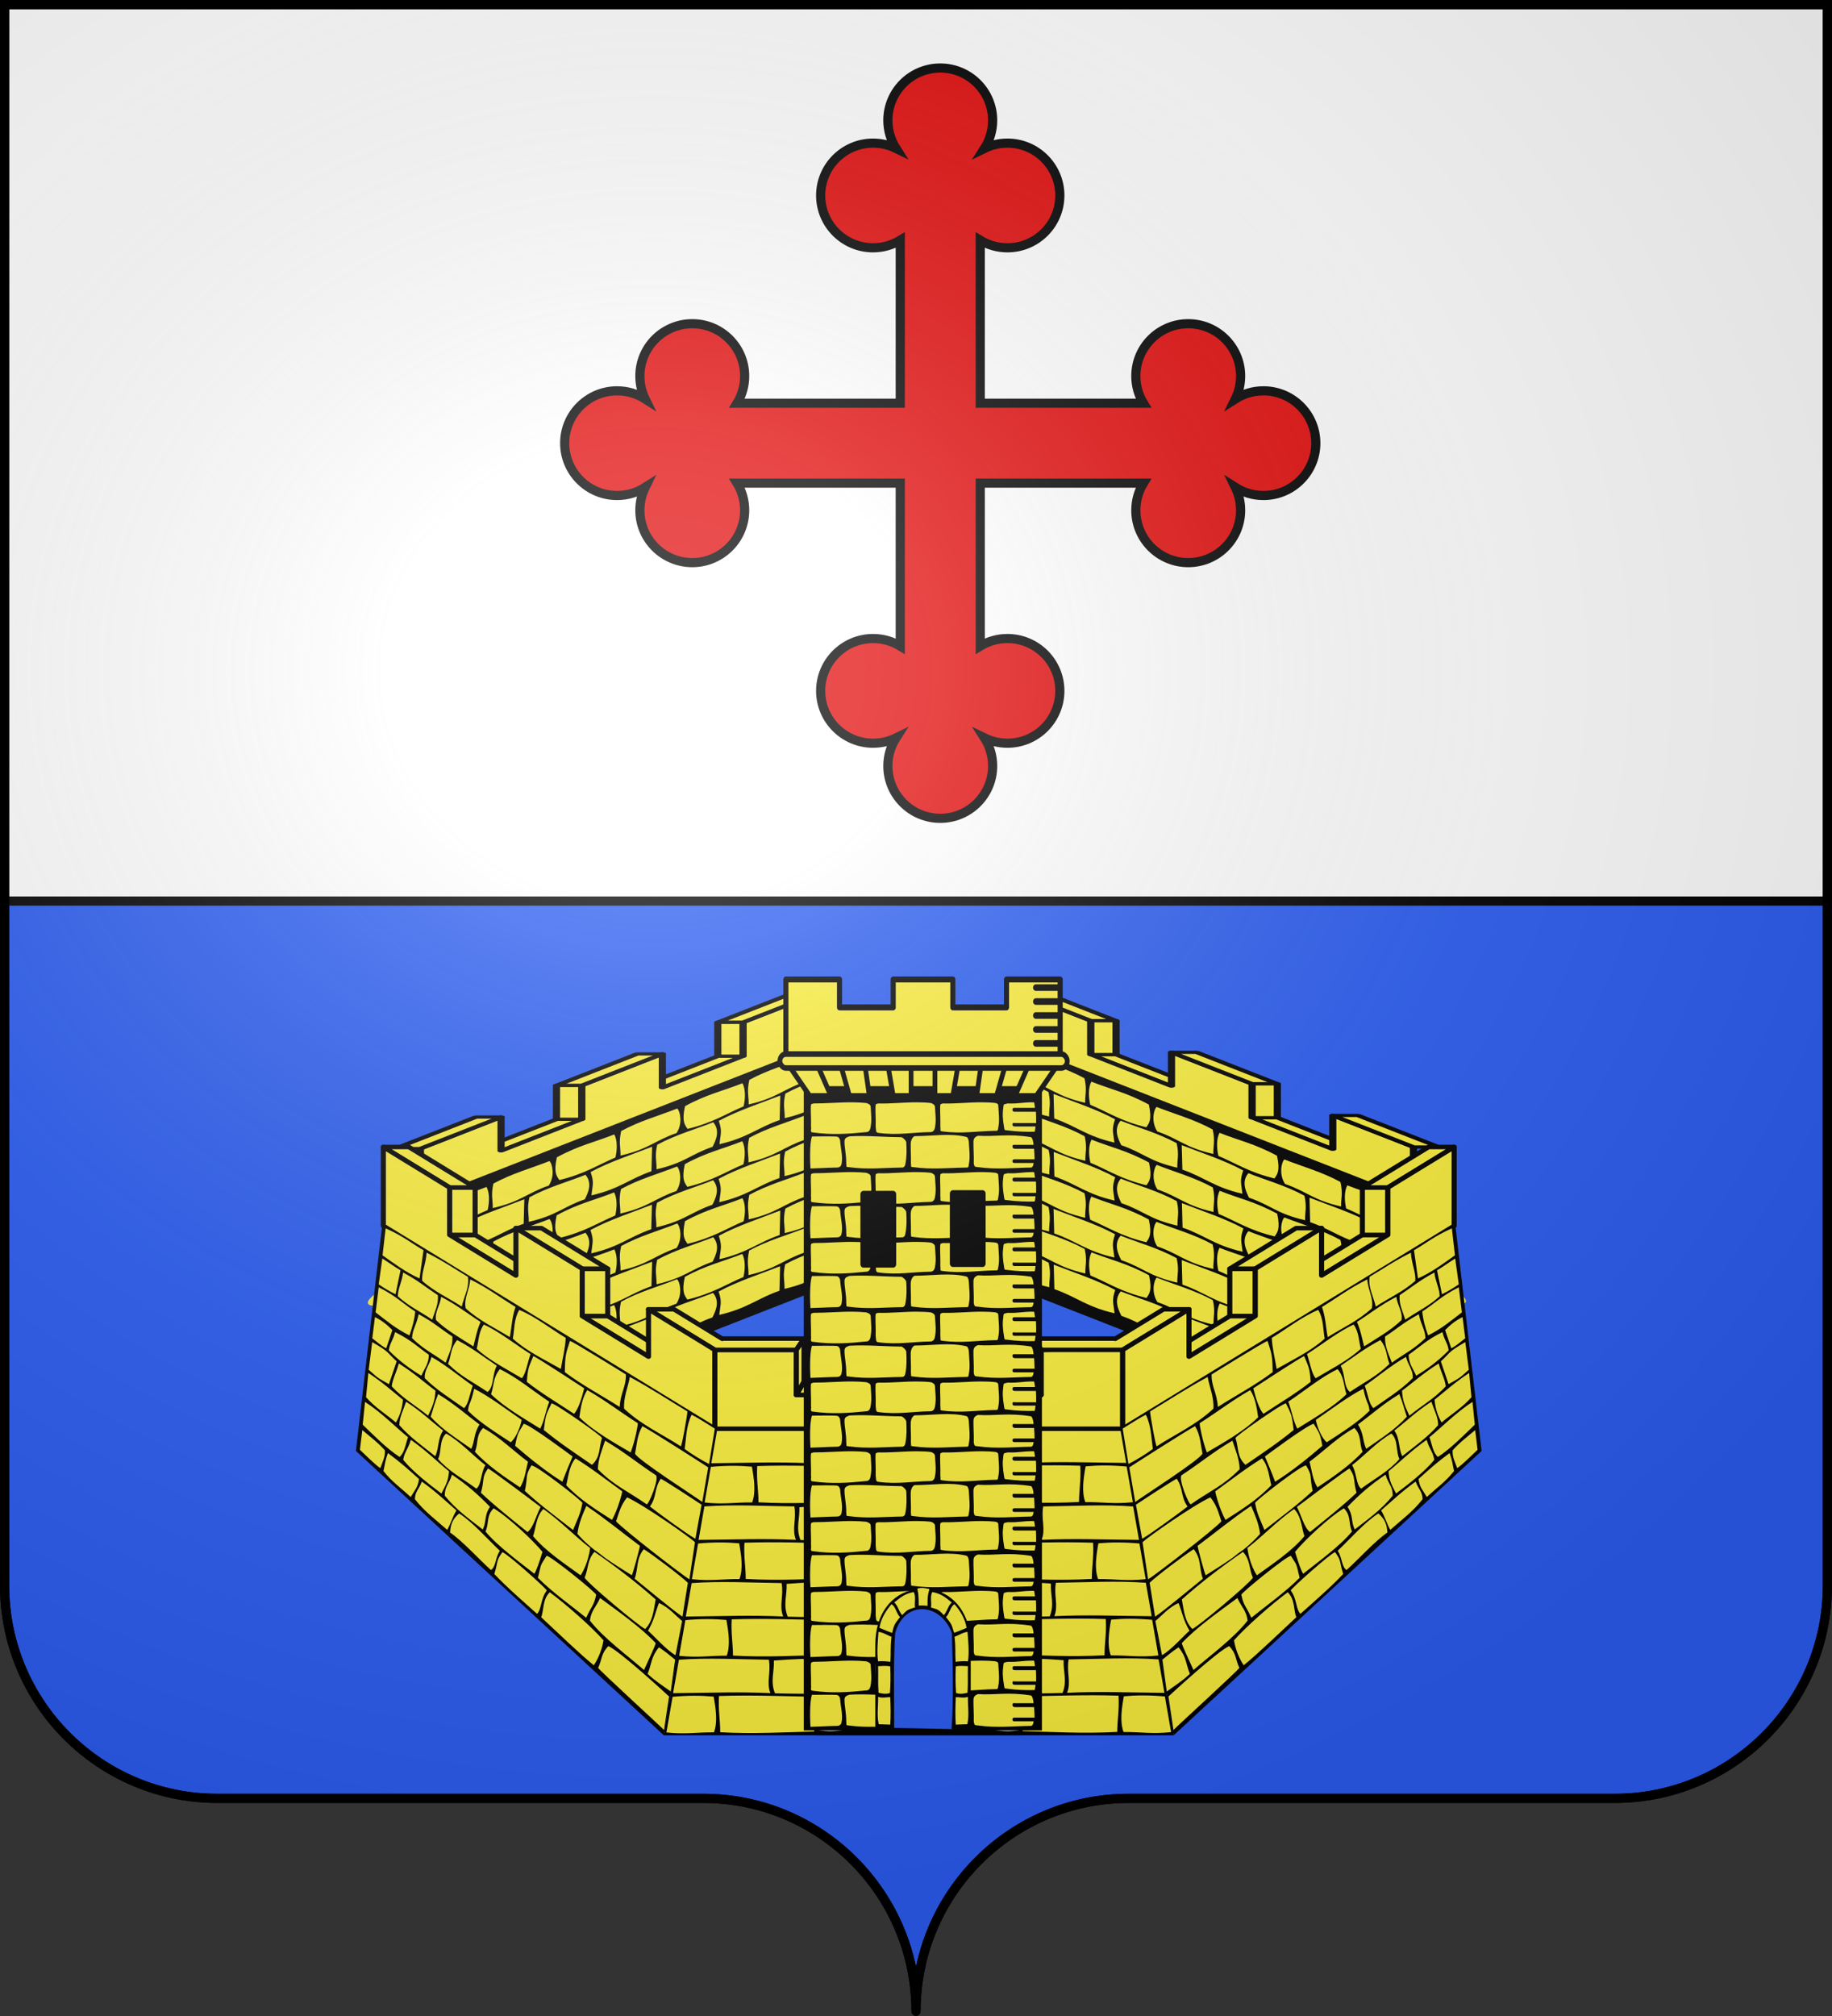 <?xml version="1.0" encoding="UTF-8" standalone="no"?>
<svg
   xmlns:dc="http://purl.org/dc/elements/1.1/"
   xmlns:cc="http://creativecommons.org/ns#"
   xmlns:rdf="http://www.w3.org/1999/02/22-rdf-syntax-ns#"
   xmlns:svg="http://www.w3.org/2000/svg"
   xmlns="http://www.w3.org/2000/svg"
   xmlns:xlink="http://www.w3.org/1999/xlink"
   xmlns:sodipodi="http://sodipodi.sourceforge.net/DTD/sodipodi-0.dtd"
   xmlns:inkscape="http://www.inkscape.org/namespaces/inkscape"
   height="660"
   width="600"
   version="1.0"
   id="svg2"
   sodipodi:version="0.32"
   inkscape:version="0.48.1 r9760"
   sodipodi:docname="blason vide ecartele moderne.svg"
   inkscape:output_extension="org.inkscape.output.svg.inkscape">
  <rect width="100%" height="100%" fill="#333333" stroke="none"/>
  <sodipodi:namedview
     inkscape:window-height="667"
     inkscape:window-width="1024"
     inkscape:pageshadow="2"
     inkscape:pageopacity="0.0"
     guidetolerance="10.0"
     gridtolerance="10.0"
     objecttolerance="10.0"
     borderopacity="1.0"
     bordercolor="#666666"
     pagecolor="#ffffff"
     id="base"
     showgrid="false"
     height="660px"
     inkscape:zoom="0.68030303"
     inkscape:cx="248.55225"
     inkscape:cy="330"
     inkscape:window-x="40"
     inkscape:window-y="38"
     inkscape:current-layer="layer1"
     showguides="true"
     inkscape:guide-bbox="true"
     inkscape:window-maximized="0">
    <sodipodi:guide
       orientation="1,0"
       position="450,305.714"
       id="guide3095" />
  </sodipodi:namedview>
  <desc
     id="desc4">Flag of Canton of Valais (Wallis)</desc>
  <defs
     id="defs6">
    <linearGradient
       id="linearGradient2893">
      <stop
         style="stop-color:white;stop-opacity:0.314;"
         offset="0"
         id="stop2895" />
      <stop
         id="stop2897"
         offset="0.19"
         style="stop-color:white;stop-opacity:0.251;" />
      <stop
         style="stop-color:#6b6b6b;stop-opacity:0.125;"
         offset="0.6"
         id="stop2901" />
      <stop
         style="stop-color:black;stop-opacity:0.125;"
         offset="1"
         id="stop2899" />
    </linearGradient>
    <radialGradient
       inkscape:collect="always"
       xlink:href="#linearGradient2893"
       id="radialGradient11919"
       gradientUnits="userSpaceOnUse"
       gradientTransform="matrix(1.551,0,0,1.35,-227.894,-51.264)"
       cx="285.186"
       cy="200.448"
       fx="285.186"
       fy="200.448"
       r="300" />
    <radialGradient
       r="300"
       fy="226.331"
       fx="221.445"
       cy="226.331"
       cx="221.445"
       gradientTransform="matrix(1.353,0,0,1.349,-77.629,-85.747)"
       gradientUnits="userSpaceOnUse"
       id="radialGradient3163"
       xlink:href="#linearGradient2893-4"
       inkscape:collect="always" />
    <radialGradient
       r="300"
       fy="218.901"
       fx="225.524"
       cy="218.901"
       cx="225.524"
       gradientTransform="matrix(0,1.386,-1.323,-5.741131e-8,-158.082,-109.541)"
       gradientUnits="userSpaceOnUse"
       id="radialGradient2871"
       xlink:href="#linearGradient2955"
       inkscape:collect="always" />
    <radialGradient
       r="300"
       fy="218.901"
       fx="225.524"
       cy="218.901"
       cx="225.524"
       gradientTransform="matrix(0,1.749,-1.593,-1.049767e-7,551.788,-191.29)"
       gradientUnits="userSpaceOnUse"
       id="radialGradient2865"
       xlink:href="#linearGradient2955"
       inkscape:collect="always" />
    <radialGradient
       r="300"
       fy="218.901"
       fx="225.524"
       cy="218.901"
       cx="225.524"
       gradientTransform="matrix(-4.167939e-4,2.183,-1.884,-3.599562e-4,615.597,-289.121)"
       gradientUnits="userSpaceOnUse"
       id="radialGradient1911"
       xlink:href="#linearGradient2955"
       inkscape:collect="always" />
    <clipPath
       id="clip">
      <path
         id="path10"
         d="M 0,-200 L 0,600 L 300,600 L 300,-200 L 0,-200 z " />
    </clipPath>
    <polygon
       points="0,-1 0.588,0.809 -0.951,-0.309 0.951,-0.309 -0.588,0.809 0,-1 "
       transform="scale(53,53)"
       id="star" />
    <radialGradient
       gradientUnits="userSpaceOnUse"
       gradientTransform="matrix(-4.167939e-4,2.183,-1.884,-3.599562e-4,615.597,-289.121)"
       r="300"
       fy="218.901"
       fx="225.524"
       cy="218.901"
       cx="225.524"
       id="radialGradient2961"
       xlink:href="#linearGradient2955"
       inkscape:collect="always" />
    <linearGradient
       id="linearGradient2955">
      <stop
         style="stop-color:#fd0000;stop-opacity:1;"
         offset="0"
         id="stop2867" />
      <stop
         id="stop2873"
         offset="0.5"
         style="stop-color:#e77275;stop-opacity:0.659;" />
      <stop
         id="stop2959"
         offset="1"
         style="stop-color:black;stop-opacity:0.323;" />
    </linearGradient>
    <linearGradient
       id="linearGradient2885">
      <stop
         style="stop-color:white;stop-opacity:1;"
         offset="0"
         id="stop2887" />
      <stop
         id="stop2891"
         offset="0.229"
         style="stop-color:white;stop-opacity:1;" />
      <stop
         style="stop-color:black;stop-opacity:1;"
         offset="1"
         id="stop2889" />
    </linearGradient>
    <linearGradient
       id="linearGradient2893-4">
      <stop
         id="stop2895-9"
         offset="0"
         style="stop-color:white;stop-opacity:0.314;" />
      <stop
         style="stop-color:white;stop-opacity:0.251;"
         offset="0.19"
         id="stop2897-2" />
      <stop
         id="stop2901-9"
         offset="0.6"
         style="stop-color:#6b6b6b;stop-opacity:0.125;" />
      <stop
         id="stop2899-1"
         offset="1"
         style="stop-color:black;stop-opacity:0.125;" />
    </linearGradient>
    <inkscape:perspective
       id="perspective41"
       inkscape:persp3d-origin="300 : 220 : 1"
       inkscape:vp_z="600 : 330 : 1"
       inkscape:vp_y="0 : 1000 : 0"
       inkscape:vp_x="0 : 330 : 1"
       sodipodi:type="inkscape:persp3d" />
    <linearGradient
       id="linearGradient2893-3">
      <stop
         style="stop-color:#ffffff;stop-opacity:0.314"
         offset="0"
         id="stop2895-40" />
      <stop
         style="stop-color:#ffffff;stop-opacity:0.251"
         offset="0.19"
         id="stop2897-6" />
      <stop
         style="stop-color:#6b6b6b;stop-opacity:0.125"
         offset="0.6"
         id="stop2901-0" />
      <stop
         style="stop-color:#000000;stop-opacity:0.125"
         offset="1"
         id="stop2899-4" />
    </linearGradient>
    <radialGradient
       cx="221.445"
       cy="226.331"
       r="300"
       fx="221.445"
       fy="226.331"
       id="radialGradient3163-05"
       xlink:href="#linearGradient2893-3"
       gradientUnits="userSpaceOnUse"
       gradientTransform="matrix(1.353,0,0,1.349,-77.629,-85.747)" />
    <inkscape:perspective
       sodipodi:type="inkscape:persp3d"
       inkscape:vp_x="0 : 330 : 1"
       inkscape:vp_y="0 : 1000 : 0"
       inkscape:vp_z="600 : 330 : 1"
       inkscape:persp3d-origin="300 : 220 : 1"
       id="perspective135" />
    <linearGradient
       id="linearGradient2893-2">
      <stop
         style="stop-color:white;stop-opacity:0.314;"
         offset="0"
         id="stop2895-4" />
      <stop
         id="stop2897-8"
         offset="0.19"
         style="stop-color:white;stop-opacity:0.251;" />
      <stop
         style="stop-color:#6b6b6b;stop-opacity:0.125;"
         offset="0.6"
         id="stop2901-3" />
      <stop
         style="stop-color:black;stop-opacity:0.125;"
         offset="1"
         id="stop2899-9" />
    </linearGradient>
    <linearGradient
       id="linearGradient2885-4">
      <stop
         id="stop2887-3"
         offset="0"
         style="stop-color:white;stop-opacity:1;" />
      <stop
         style="stop-color:white;stop-opacity:1;"
         offset="0.229"
         id="stop2891-7" />
      <stop
         id="stop2889-7"
         offset="1"
         style="stop-color:black;stop-opacity:1;" />
    </linearGradient>
    <linearGradient
       id="linearGradient2955-7">
      <stop
         id="stop2867-0"
         offset="0"
         style="stop-color:#fd0000;stop-opacity:1;" />
      <stop
         style="stop-color:#e77275;stop-opacity:0.659;"
         offset="0.5"
         id="stop2873-1" />
      <stop
         style="stop-color:black;stop-opacity:0.323;"
         offset="1"
         id="stop2959-3" />
    </linearGradient>
    <radialGradient
       inkscape:collect="always"
       xlink:href="#linearGradient2955-7"
       id="radialGradient2961-3"
       cx="225.524"
       cy="218.901"
       fx="225.524"
       fy="218.901"
       r="300"
       gradientTransform="matrix(-4.167939e-4,2.183,-1.884,-3.599562e-4,615.597,-289.121)"
       gradientUnits="userSpaceOnUse" />
    <polygon
       id="star-8"
       transform="scale(53,53)"
       points="0,-1 0.588,0.809 -0.951,-0.309 0.951,-0.309 -0.588,0.809 0,-1 " />
    <clipPath
       id="clip-0">
      <path
         d="M 0,-200 L 0,600 L 300,600 L 300,-200 L 0,-200 z "
         id="path10-0" />
    </clipPath>
    <radialGradient
       inkscape:collect="always"
       xlink:href="#linearGradient2955-7"
       id="radialGradient1911-5"
       gradientUnits="userSpaceOnUse"
       gradientTransform="matrix(-4.167939e-4,2.183,-1.884,-3.599562e-4,615.597,-289.121)"
       cx="225.524"
       cy="218.901"
       fx="225.524"
       fy="218.901"
       r="300" />
    <radialGradient
       inkscape:collect="always"
       xlink:href="#linearGradient2955-7"
       id="radialGradient2865-1"
       gradientUnits="userSpaceOnUse"
       gradientTransform="matrix(0,1.749,-1.593,-1.049767e-7,551.788,-191.29)"
       cx="225.524"
       cy="218.901"
       fx="225.524"
       fy="218.901"
       r="300" />
    <radialGradient
       inkscape:collect="always"
       xlink:href="#linearGradient2955-7"
       id="radialGradient2871-1"
       gradientUnits="userSpaceOnUse"
       gradientTransform="matrix(0,1.386,-1.323,-5.741131e-8,-158.082,-109.541)"
       cx="225.524"
       cy="218.901"
       fx="225.524"
       fy="218.901"
       r="300" />
    <radialGradient
       inkscape:collect="always"
       xlink:href="#linearGradient2893-2"
       id="radialGradient3163-0"
       gradientUnits="userSpaceOnUse"
       gradientTransform="matrix(1.353,0,0,1.349,-77.629,-85.747)"
       cx="221.445"
       cy="226.331"
       fx="221.445"
       fy="226.331"
       r="300" />
    <radialGradient
       gradientTransform="matrix(1.353,0,0,1.349,-77.629,-85.747)"
       gradientUnits="userSpaceOnUse"
       xlink:href="#linearGradient2893-8"
       id="radialGradient3163-8"
       fy="226.331"
       fx="221.445"
       r="300"
       cy="226.331"
       cx="221.445" />
    <linearGradient
       id="linearGradient2893-8">
      <stop
         id="stop2895-1"
         offset="0"
         style="stop-color:#ffffff;stop-opacity:0.314" />
      <stop
         id="stop2897-1"
         offset="0.19"
         style="stop-color:#ffffff;stop-opacity:0.251" />
      <stop
         id="stop2901-6"
         offset="0.6"
         style="stop-color:#6b6b6b;stop-opacity:0.125" />
      <stop
         id="stop2899-11"
         offset="1"
         style="stop-color:#000000;stop-opacity:0.125" />
    </linearGradient>
  </defs>
  <g
     inkscape:groupmode="layer"
     id="layer1"
     inkscape:label="Fond écu"
     style="opacity:1;display:inline">
    <path
       style="opacity:1;fill:#ffffff;fill-opacity:1;fill-rule:nonzero;stroke:#000000;stroke-width:3;stroke-linecap:butt;stroke-linejoin:miter;marker:none;marker-start:none;marker-mid:none;marker-end:none;stroke-miterlimit:4;stroke-dasharray:none;stroke-dashoffset:0;stroke-opacity:1;visibility:visible;display:inline;overflow:visible"
       d="M 1.5 1.5 L 1.5 295 L 300 295 L 598.5 295 L 598.5 1.5 L 300 1.5 L 1.5 1.5 z "
       id="path14388" />
    <path
       style="opacity:1;fill:#2b5df2;fill-opacity:1;fill-rule:nonzero;stroke:#000000;stroke-width:3;stroke-linecap:butt;stroke-linejoin:miter;marker:none;marker-start:none;marker-mid:none;marker-end:none;stroke-miterlimit:4;stroke-dasharray:none;stroke-dashoffset:0;stroke-opacity:1;visibility:visible;display:inline;overflow:visible"
       d="M 1.5 295 L 1.5 519 C 1.5 557.504 32.709 588.75 71.156 588.75 C 109.603 588.75 191.897 588.75 230.344 588.75 C 268.791 588.75 300 619.996 300 658.5 C 300 619.996 331.209 588.75 369.656 588.75 C 408.103 588.75 490.397 588.75 528.844 588.75 C 567.291 588.75 598.5 557.504 598.5 519 L 598.5 295 L 300 295 L 1.5 295 z "
       id="path19854" />
    <g
       id="g18422"
       transform="matrix(1.318,0,0,1.316,-87.462,-519.738)"
       style="fill:#e20909;stroke:#000000;stroke-opacity:1;stroke-width:2.278;stroke-miterlimit:4;stroke-dasharray:none">
      <g
         style="fill:#e20909;display:inline;stroke:#000000;stroke-opacity:1;stroke-width:2.278;stroke-miterlimit:4;stroke-dasharray:none"
         inkscape:label="Fond écu"
         id="layer3-0" />
      <g
         style="fill:#e20909;display:inline;stroke:#000000;stroke-opacity:1;stroke-width:2.278;stroke-miterlimit:4;stroke-dasharray:none"
         inkscape:label="Meubles"
         id="layer4-9">
        <path
           id="path4290"
           d="m 380.308,492.164 c -2.57,0 -4.964,0.748 -6.983,2.034 0.843,-1.724 1.318,-3.662 1.318,-5.711 0,-7.191 -5.829,-13.02 -13.02,-13.02 -7.191,0 -13.02,5.829 -13.02,13.02 0,2.475 0.691,4.788 1.89,6.759 l -40.553,0 0,-40.553 c 1.97,1.199 4.284,1.89 6.759,1.89 7.191,0 13.02,-5.83 13.02,-13.02 0,-7.191 -5.829,-13.02 -13.02,-13.02 -2.049,0 -3.986,0.475 -5.711,1.318 1.286,-2.018 2.034,-4.413 2.034,-6.983 0,-7.191 -5.829,-13.02 -13.02,-13.02 -7.191,0 -13.02,5.83 -13.02,13.02 0,2.57 0.748,4.965 2.034,6.983 -1.725,-0.843 -3.662,-1.318 -5.711,-1.318 -7.191,0 -13.02,5.83 -13.02,13.02 0,7.191 5.83,13.02 13.02,13.02 2.475,0 4.788,-0.691 6.759,-1.89 l 0,40.553 -40.553,0 c 1.199,-1.97 1.89,-4.284 1.89,-6.759 0,-7.191 -5.83,-13.02 -13.02,-13.02 -7.191,0 -13.02,5.829 -13.02,13.02 0,2.049 0.475,3.986 1.318,5.711 -2.018,-1.286 -4.413,-2.034 -6.983,-2.034 -7.191,0 -13.02,5.829 -13.02,13.02 0,7.191 5.83,13.02 13.02,13.02 2.57,0 4.965,-0.748 6.983,-2.034 -0.843,1.725 -1.318,3.662 -1.318,5.711 0,7.191 5.83,13.02 13.02,13.02 7.191,0 13.02,-5.83 13.02,-13.02 0,-2.475 -0.691,-4.788 -1.89,-6.759 l 40.553,0 0,40.553 c -1.97,-1.199 -4.284,-1.89 -6.759,-1.89 -7.191,0 -13.02,5.83 -13.02,13.02 0,7.191 5.83,13.02 13.02,13.02 2.049,0 3.986,-0.474 5.711,-1.318 -1.286,2.018 -2.034,4.413 -2.034,6.983 0,7.191 5.83,13.02 13.02,13.02 7.191,0 13.02,-5.829 13.02,-13.02 0,-2.57 -0.748,-4.964 -2.034,-6.983 1.725,0.843 3.662,1.318 5.711,1.318 7.191,0 13.02,-5.829 13.02,-13.02 0,-7.191 -5.829,-13.02 -13.02,-13.02 -2.475,0 -4.788,0.691 -6.759,1.89 l 0,-40.553 40.553,0 c -1.199,1.97 -1.89,4.284 -1.89,6.759 0,7.191 5.83,13.02 13.02,13.02 7.191,0 13.02,-5.83 13.02,-13.02 0,-2.049 -0.474,-3.986 -1.318,-5.711 2.018,1.286 4.413,2.034 6.983,2.034 7.191,0 13.02,-5.83 13.02,-13.02 0,-7.191 -5.829,-13.02 -13.02,-13.02 z"
           style="fill:#e20909;fill-opacity:1;stroke:#000000;stroke-width:2.278;stroke-miterlimit:4;stroke-opacity:1;stroke-dasharray:none;display:inline"
           inkscape:connector-curvature="0" />
      </g>
      <g
         style="fill:#e20909;display:inline;stroke:#000000;stroke-opacity:1;stroke-width:2.278;stroke-miterlimit:4;stroke-dasharray:none"
         inkscape:label="Reflet final"
         id="layer2-3" />
      <g
         style="fill:#e20909;display:inline;stroke:#000000;stroke-opacity:1;stroke-width:2.278;stroke-miterlimit:4;stroke-dasharray:none"
         inkscape:label="Contour final"
         id="layer1-0" />
    </g>
    <g
       id="g19336"
       transform="matrix(0.835,0,0,0.738,50.401,150.41)">
      <g
         id="layer4-5">
        <use
           style="fill:#fcef3c"
           xlink:href="#g4529"
           height="660"
           width="600"
           y="0"
           x="0"
           id="use4550"
           transform="matrix(-1,0,0,1,598.563,-0.709)" />
        <g
           id="g4529"
           transform="matrix(1.977,0,0,1,-247.369,71.717)">
          <path
             inkscape:connector-curvature="0"
             id="path4378"
             style="fill:#000000;fill-rule:evenodd;stroke:none"
             d="m 260,184 -80,70 0,110 80,-70 0,-110 z" />
          <path
             sodipodi:nodetypes="cccccccccccccccccccccccccccc"
             d="m 203.599,290.246 c -3.706,3.27 -7.399,5.465 -11.12,9.993 -0.525,5.235 -0.087,7.257 -0.13,10.874 5.583,-2.843 6.795,-6.665 11.12,-9.993 1.253,-4.231 0.72,-9.691 0.13,-10.874 z m 7.147,6.086 c -3.348,3.009 -7.399,5.465 -11.12,9.993 -0.525,5.235 -0.087,7.257 -0.13,10.874 5.583,-2.843 6.795,-6.665 11.12,-9.993 0.588,-2.618 1.578,-7.045 0.13,-10.874 z m -19.628,5.391 c -3.796,3.393 -7.024,4.832 -11.403,10.177 -0.662,6.812 -0.039,8.285 0.505,10.069 5.053,-2.739 7.526,-6.608 11.12,-9.993 0.366,-3.41 0.404,-7.639 -0.222,-10.253 z m 7.498,5.465 c -3.706,3.27 -8.476,6.702 -12.197,11.23 0.72,4.807 0.36,5.579 0.127,10.346 5.583,-2.842 7.616,-7.374 11.941,-10.702 z m -20.445,5.757 c -9.367,13.284 -13.78,21.707 -0.13,10.874 1.253,-4.231 0.72,-9.691 0.13,-10.874 z m 7.147,6.086 c -3.348,3.009 -7.399,5.465 -11.12,9.993 -0.525,5.235 -0.087,7.257 -0.13,10.874 5.583,-2.843 6.795,-6.665 11.12,-9.993 0.588,-2.618 1.578,-7.045 0.13,-10.874 z"
             style="fill:#fcef3c;fill-rule:evenodd;stroke:none"
             id="use4489"
             inkscape:connector-curvature="0" />
          <use
             style="fill:#fcef3c;stroke-width:1.422;stroke-miterlimit:4;stroke-dasharray:none"
             xlink:href="#path4376"
             height="660"
             width="600"
             y="0"
             x="0"
             id="use4435"
             transform="translate(-48,57)" />
          <use
             style="fill:#fcef3c;stroke-width:1.422;stroke-miterlimit:4;stroke-dasharray:none"
             xlink:href="#path4376"
             height="660"
             width="600"
             y="0"
             x="0"
             id="use4429"
             transform="translate(-16,29)" />
          <path
             inkscape:connector-curvature="0"
             id="path4445"
             style="fill:#fcef3c;fill-rule:evenodd;stroke:#000000;stroke-width:1.422;stroke-linecap:round;stroke-linejoin:round;stroke-miterlimit:4;stroke-opacity:1;stroke-dasharray:none"
             d="m 258,164 -16,14 0,15 -16,14 0,-15 -16,14 0,15 -16,14 0,-15 -16,14 0,24 80,-70 0,-24 z" />
          <path
             inkscape:connector-curvature="0"
             id="path4376"
             style="fill:#fcef3c;fill-rule:evenodd;stroke:#000000;stroke-width:1.422;stroke-linecap:round;stroke-linejoin:round;stroke-miterlimit:4;stroke-opacity:1;stroke-dasharray:none"
             d="m 258,164 0,0 -5,0 -16,14 5,0 16,-14 z" />
          <use
             xlink:href="#path4463"
             height="660"
             width="600"
             y="0"
             x="0"
             id="use4484"
             transform="translate(-0.035,75.719)" />
          <use
             xlink:href="#path4463"
             height="660"
             width="600"
             y="0"
             x="0"
             id="use4482"
             transform="translate(4.2481078e-6,51)" />
          <use
             xlink:href="#path4463"
             height="660"
             width="600"
             y="0"
             x="0"
             id="use4478"
             transform="translate(-0.035,25.719)" />
          <path
             inkscape:connector-curvature="0"
             id="path4463"
             style="fill:#fcef3c;fill-rule:evenodd;stroke:none"
             d="m 254.377,193.528 c -3.706,3.27 -7.399,5.465 -11.12,9.993 -0.525,5.235 -0.087,7.257 -0.13,10.874 5.583,-2.843 6.795,-6.665 11.12,-9.993 1.253,-4.231 0.72,-9.691 0.13,-10.874 z m 7.147,6.086 c -3.348,3.009 -7.399,5.465 -11.12,9.993 -0.525,5.235 -0.087,7.257 -0.13,10.874 5.583,-2.843 6.795,-6.665 11.12,-9.993 0.588,-2.618 1.578,-7.045 0.13,-10.874 z m -19.628,5.391 c -3.796,3.393 -7.024,4.832 -11.403,10.177 -0.662,6.812 -0.039,8.285 0.505,10.069 5.053,-2.739 7.526,-6.608 11.12,-9.993 0.366,-3.41 0.404,-7.639 -0.222,-10.253 z m 7.498,5.465 c -3.706,3.27 -8.476,6.702 -12.197,11.23 0.72,4.807 0.36,5.579 0.127,10.346 5.583,-2.842 7.616,-7.374 11.941,-10.702 l 0.13,-10.874 z m -20.445,5.757 c -3.706,3.27 -7.399,5.465 -11.12,9.993 -0.525,5.235 -0.087,7.257 -0.13,10.874 5.583,-2.843 6.795,-6.665 11.12,-9.993 1.253,-4.231 0.72,-9.691 0.13,-10.874 z m 7.147,6.086 c -3.348,3.009 -7.399,5.465 -11.12,9.993 -0.525,5.235 -0.087,7.257 -0.13,10.874 5.583,-2.843 6.795,-6.665 11.12,-9.993 0.588,-2.618 1.578,-7.045 0.13,-10.874 z m -19.628,5.391 c -3.796,3.393 -7.024,4.832 -11.403,10.177 -0.662,6.812 -0.039,8.285 0.505,10.069 5.053,-2.739 7.526,-6.608 11.12,-9.993 0.366,-3.41 0.404,-7.639 -0.222,-10.253 z m 7.498,5.465 c -3.706,3.27 -8.476,6.702 -12.197,11.23 0.721,4.719 0.391,5.579 0.158,10.346 5.583,-2.843 7.585,-7.374 11.91,-10.703 l 0.13,-10.874 z" />
          <use
             style="fill:#fcef3c;stroke-width:1.422;stroke-miterlimit:4;stroke-dasharray:none"
             xlink:href="#path4376"
             height="660"
             width="600"
             y="0"
             x="0"
             id="use4433"
             transform="translate(-64,56)" />
          <path
             sodipodi:nodetypes="cccccccccccccccccccccccccccc"
             d="m 203.599,265.246 c -3.706,3.27 -7.399,5.465 -11.12,9.993 -0.525,5.235 -0.087,7.257 -0.13,10.874 5.583,-2.843 6.795,-6.665 11.12,-9.993 1.253,-4.231 0.72,-9.691 0.13,-10.874 z m 7.147,6.086 c -3.348,3.009 -7.399,5.465 -11.12,9.993 -0.525,5.235 -0.087,7.257 -0.13,10.874 5.583,-2.843 6.795,-6.665 11.12,-9.993 0.588,-2.618 1.578,-7.045 0.13,-10.874 z m -19.628,5.391 c -3.796,3.393 -7.024,4.832 -11.403,10.177 -0.662,6.812 -0.039,8.285 0.505,10.069 5.053,-2.739 7.526,-6.608 11.12,-9.993 0.366,-3.41 0.404,-7.639 -0.222,-10.253 z m 7.498,5.465 c -3.706,3.27 -8.476,6.702 -12.197,11.23 0.72,4.807 0.36,5.579 0.127,10.346 5.583,-2.842 7.616,-7.374 11.941,-10.702 z m -20.445,5.757 c -14.434,13.284 -13.78,21.707 -0.13,10.874 1.253,-4.231 0.72,-9.691 0.13,-10.874 z m 7.147,6.086 c -3.348,3.009 -7.399,5.465 -11.12,9.993 -0.525,5.235 -0.087,7.257 -0.13,10.874 5.583,-2.843 6.795,-6.665 11.12,-9.993 0.588,-2.618 1.578,-7.045 0.13,-10.874 z"
             style="fill:#fcef3c;fill-rule:evenodd;stroke:none"
             id="use4480"
             inkscape:connector-curvature="0" />
          <path
             sodipodi:nodetypes="cccccccccccccccccccccccccccc"
             d="m 203.599,239.528 c -3.706,3.27 -7.399,5.465 -11.12,9.993 -0.525,5.235 -0.087,7.257 -0.13,10.874 5.583,-2.843 6.795,-6.665 11.12,-9.993 1.253,-4.231 0.72,-9.691 0.13,-10.874 z m 7.147,6.086 c -3.348,3.009 -7.399,5.465 -11.12,9.993 -0.525,5.235 -0.087,7.257 -0.13,10.874 5.583,-2.843 6.795,-6.665 11.12,-9.993 0.588,-2.618 1.578,-7.045 0.13,-10.874 z m -19.628,5.391 c -3.796,3.393 -7.024,4.832 -11.403,10.177 -0.662,6.812 -0.039,8.285 0.505,10.069 5.053,-2.739 7.526,-6.608 11.12,-9.993 0.366,-3.41 0.404,-7.639 -0.222,-10.253 z m 7.498,5.465 c -3.706,3.27 -8.476,6.702 -12.197,11.23 0.72,4.807 0.36,5.579 0.127,10.346 5.583,-2.842 7.616,-7.374 11.941,-10.702 z m -20.445,5.757 c -3.215,12.569 -5.818,21.707 -0.13,10.874 1.253,-4.231 0.72,-9.691 0.13,-10.874 z m 7.147,6.086 c -3.348,3.009 -7.399,5.465 -11.12,9.993 -0.525,5.235 -0.087,7.257 -0.13,10.874 5.583,-2.843 6.795,-6.665 11.12,-9.993 0.588,-2.618 1.578,-7.045 0.13,-10.874 z"
             style="fill:#fcef3c;fill-rule:evenodd;stroke:none"
             id="use4476"
             inkscape:connector-curvature="0" />
          <use
             style="fill:#fcef3c;stroke-width:1.422;stroke-miterlimit:4;stroke-dasharray:none"
             xlink:href="#path4376"
             height="660"
             width="600"
             y="0"
             x="0"
             id="use4431"
             transform="translate(-32,28)" />
          <rect
             id="rect4437"
             style="fill:#fcef3c;fill-opacity:1;fill-rule:evenodd;stroke:#000000;stroke-width:1.422;stroke-linecap:round;stroke-linejoin:round;stroke-miterlimit:4;stroke-opacity:1;stroke-dasharray:none;stroke-dashoffset:0"
             y="206"
             x="205"
             height="15"
             width="5" />
          <use
             style="fill:#fcef3c;stroke-width:1.422;stroke-miterlimit:4;stroke-dasharray:none"
             xlink:href="#rect4437"
             height="660"
             width="600"
             y="0"
             x="0"
             id="use4439"
             transform="translate(32,-28)" />
          <path
             sodipodi:nodetypes="ccccccccccccccccccccccccc"
             d="m 203.599,315.246 c -3.706,3.27 -7.399,5.465 -11.12,9.993 -0.525,5.235 -0.087,7.257 -0.13,10.874 5.583,-2.843 6.795,-6.665 11.12,-9.993 1.253,-4.231 0.72,-9.691 0.13,-10.874 z m 7.147,6.086 c -3.348,3.009 -7.399,5.465 -11.12,9.993 -0.525,5.235 -0.087,7.257 -0.13,10.874 5.583,-2.843 6.795,-6.665 11.12,-9.993 0.588,-2.618 1.578,-7.045 0.13,-10.874 z m -19.628,5.391 c -3.796,3.393 -7.024,4.832 -11.403,10.177 -0.662,6.812 -0.039,8.285 0.505,10.069 5.053,-2.739 7.526,-6.608 11.12,-9.993 0.366,-3.41 0.404,-7.639 -0.222,-10.253 z m 7.498,5.465 c -3.706,3.27 -8.476,6.702 -12.197,11.23 0.72,4.807 0.36,5.579 0.127,10.346 5.583,-2.842 7.616,-7.374 11.941,-10.702 z m -20.445,5.757 c -35.373,166.892 -17.687,83.446 0,0 z m 7.147,6.086 c -14.446,13.371 -13.756,21.687 -0.13,10.874 0.588,-2.618 1.578,-7.045 0.13,-10.874 z"
             style="fill:#fcef3c;fill-rule:evenodd;stroke:none"
             id="use4491"
             inkscape:connector-curvature="0" />
        </g>
        <path
           id="path4211"
           style="fill:#000000;fill-rule:evenodd;stroke:none"
           d="m 220,430 160,0 20,136 c 0,0 -200,0 -200,0 l 20,-136 z"
           inkscape:connector-curvature="0" />
        <path
           id="path4369"
           style="fill:#ffffff;fill-rule:evenodd;stroke:#000000;stroke-width:2;stroke-linecap:round;stroke-linejoin:round;stroke-miterlimit:4;stroke-opacity:1;stroke-dasharray:none"
           d="m 284,395 3,-5 26,0 3,5 -32,0 z"
           inkscape:connector-curvature="0" />
        <path
           id="rect4552"
           style="fill:#fcef3c;fill-opacity:1;fill-rule:evenodd;stroke:none"
           d="m 218.641,445.294 c 15.505,-0.18 25.336,-0.668 38.191,-0.027 -1.714,-4.675 0.283,-9.177 -0.627,-14.807 -11.758,-0.17 -23.845,-0.944 -35.274,0 l -2.291,14.834 z m 39.537,-14.48 c 0.203,4.961 -1.473,9.328 0.437,14.537 12.614,0.415 27.597,0.106 40.717,0.32 0.796,-5.05 -0.412,-10.372 -0.341,-15.422 -13.429,-0.385 -26.74,-0.71 -40.813,0.565 z m -39.72,16.082 -2.44,15.823 c 7.569,0.921 11.965,-0.116 18.652,-0.047 1.508,-4.518 0.731,-10.611 -0.122,-15.852 -5.119,-0.503 -9.729,-0.546 -16.09,0.076 z m 18.185,-0.342 c -0.339,6.26 0.52,10.954 0.488,16.063 13.058,0.852 25.548,-0.029 37.656,-0.343 0.537,-4.318 1.644,-7.327 0.07,-15.366 -13.288,-0.264 -25.24,-0.842 -38.215,-0.354 z"
           inkscape:connector-curvature="0" />
        <use
           xlink:href="#rect4552"
           height="660"
           width="600"
           y="0"
           x="0"
           id="use4584"
           transform="matrix(-1,0,0,1,600,-0.146)" />
        <use
           xlink:href="#rect4552"
           height="660"
           width="600"
           y="0"
           x="0"
           id="use4586"
           transform="translate(-5,34)" />
        <use
           xlink:href="#rect4552"
           height="660"
           width="600"
           y="0"
           x="0"
           id="use4588"
           transform="translate(-10,68)" />
        <use
           xlink:href="#rect4552"
           height="660"
           width="600"
           y="0"
           x="0"
           id="use4590"
           transform="matrix(-1,0,0,1,605.018,34)" />
        <use
           xlink:href="#rect4552"
           height="660"
           width="600"
           y="0"
           x="0"
           id="use4592"
           transform="matrix(-1,0,0,1,610,67.854)" />
        <path
           id="rect4594"
           style="fill:#ffffff;fill-opacity:1;fill-rule:evenodd;stroke:none"
           d="m 276.078,447.042 c 16.61,0.111 34.124,-0.649 47.299,0.347 -0.623,6.366 -0.676,8.119 0,15.255 -15.965,0.501 -31.739,0.102 -47.377,-0.347 1,-3.304 1.631,-9.888 0.078,-15.255 z"
           inkscape:connector-curvature="0" />
        <path
           id="path4628"
           style="fill:#fcef3c;fill-rule:evenodd;stroke:#000000;stroke-width:2;stroke-linecap:round;stroke-linejoin:round;stroke-miterlimit:4;stroke-opacity:1;stroke-dasharray:none"
           d="m 220,395 32,0 0,20 32,0 0,-20 32,0 0,20 32,0 0,-20 c 0,0 32,-1 32,0 0,1 0,35 0,35 l -160,0 0,-35 z"
           inkscape:connector-curvature="0" />
        <use
           xlink:href="#rect4552"
           height="660"
           width="600"
           y="0"
           x="0"
           id="use4614"
           transform="translate(-15,102)" />
        <use
           xlink:href="#rect4552"
           height="660"
           width="600"
           y="0"
           x="0"
           id="use4616"
           transform="matrix(-1,0,0,1,615,101.854)" />
        <path
           id="rect3302"
           style="fill:#000000;fill-opacity:1;fill-rule:evenodd;stroke:#000000;stroke-width:2;stroke-linecap:round;stroke-linejoin:round;stroke-miterlimit:4;stroke-opacity:1;stroke-dasharray:none;stroke-dashoffset:0"
           d="m 300,455 c -22.08,0 -40,17.92 -40,40 l 0,70 79.719,0 0,-65.406 C 339.891,498.087 340,496.553 340,495 c 0,-22.08 -17.92,-40 -40,-40 z"
           inkscape:connector-curvature="0" />
        <g
           id="g3287">
          <use
             xlink:href="#path4336"
             height="660"
             width="600"
             y="0"
             x="0"
             id="use4354"
             transform="translate(78,75)" />
          <use
             xlink:href="#path4336"
             height="660"
             width="600"
             y="0"
             x="0"
             id="use4350"
             transform="translate(26,39)" />
          <path
             id="path4336"
             style="fill:#fcef3c;fill-rule:evenodd;stroke:#000000;stroke-width:2;stroke-linecap:round;stroke-linejoin:round;stroke-miterlimit:4;stroke-opacity:1;stroke-dasharray:none"
             d="m 90,305 10,0 26,18 -10,0 -26,-18 z"
             inkscape:connector-curvature="0" />
          <rect
             id="rect4348"
             style="fill:#fcef3c;fill-opacity:1;fill-rule:evenodd;stroke:#000000;stroke-width:2;stroke-linecap:round;stroke-linejoin:round;stroke-miterlimit:4;stroke-opacity:1;stroke-dasharray:none;stroke-dashoffset:0"
             y="323.027"
             x="116"
             ry="0"
             height="20.973"
             width="10" />
          <use
             xlink:href="#rect4348"
             height="660"
             width="600"
             y="0"
             x="0"
             id="use4356"
             transform="translate(52,35.973)" />
          <path
             id="use4358"
             style="fill:#fcef3c;fill-rule:evenodd;stroke:#000000;stroke-width:2;stroke-linecap:round;stroke-linejoin:round;stroke-miterlimit:4;stroke-opacity:1;stroke-dasharray:none"
             d="m 194,377 26,18 10,0 22,0 3,-5 -32,0 -0.062,0.094 L 204,377 l -10,0 z m 61,32 -3,6 32,0 0,-6 -29,0 z"
             inkscape:connector-curvature="0" />
          <path
             id="path4367"
             style="fill:#fcef3c;fill-rule:evenodd;stroke:#000000;stroke-width:2;stroke-linecap:round;stroke-linejoin:round;stroke-miterlimit:4;stroke-opacity:1;stroke-dasharray:none"
             d="m 252,395 3,-5 0,19 -3,6 0,-20 z"
             inkscape:connector-curvature="0" />
          <use
             xlink:href="#path4336"
             height="660"
             width="600"
             y="0"
             x="0"
             id="use4352"
             transform="translate(52,36)" />
          <path
             id="path4235"
             style="fill:#fcef3c;fill-rule:evenodd;stroke:#000000;stroke-width:2;stroke-linecap:round;stroke-linejoin:round;stroke-miterlimit:4;stroke-opacity:1;stroke-dasharray:none"
             d="m 90,305 0,35 130,90 0,-35 -26,-18 0,21 -26,-18 0,-21 -26,-18 0,21 -26,-18 0,-21 -26,-18 z"
             inkscape:connector-curvature="0" />
          <path
             id="path3229"
             style="fill:#000000;fill-rule:evenodd;stroke:none"
             d="M 89.524,339.805 79.235,439.848 200,565.969 C 206.553,520.661 213.731,475.238 220,430 L 89.524,339.805 z"
             inkscape:connector-curvature="0" />
          <path
             id="use3270"
             style="fill:#fcef3c;fill-rule:evenodd;stroke:none"
             d="M 90.906,341.094 89.688,353.062 c 4.579,3.662 9.033,7.476 14.5,10.25 l 1.562,-12.5 c -4.945,-3.239 -7.762,-6.124 -14.844,-9.719 z m 16.062,10.781 c -0.221,4.807 -1.933,8.413 -1.75,12.469 4.791,4.895 10.471,7.652 15.531,11.469 0.857,-4.382 3.028,-8.392 2.438,-13.188 -5.292,-3.586 -9.441,-6.867 -16.219,-10.75 z m -17.375,2.594 -1.406,11.469 c 2.059,1.592 4.193,3.085 6.594,4.375 l 1.938,-10.594 c -2.644,-1.811 -4.595,-3.462 -7.125,-5.25 z M 97.75,360.688 c -0.392,4.086 -2.064,7.069 -2.062,10.531 4.11,4.361 9.104,6.953 13.5,10.406 0.947,-3.699 2.525,-6.766 2.188,-10.875 -4.96,-3.699 -7.688,-6.485 -13.625,-10.062 z m 26.312,3.062 c -0.209,4.54 -2.608,8.564 -1.75,12.844 5.384,5.546 11.484,8.65 17.281,12.75 0.752,-4.263 0.804,-8.734 2.25,-13.375 -5.928,-4.077 -10.928,-8.45 -17.781,-12.219 z m -35.875,3.5 -1.219,11.125 c 4.455,3.846 7.783,7.124 13.25,10.219 1.107,-3.437 1.995,-6.982 2.281,-10.625 -4.877,-3.483 -7.231,-6.709 -14.312,-10.719 z m 24.469,4.219 c -0.371,3.859 -2.599,6.664 -2,10.344 4.617,4.939 9.609,7.932 14.656,11.656 0.848,-3.602 1.326,-6.978 2.812,-10.875 -5.165,-3.71 -9.459,-7.641 -15.469,-11.125 z m 30.656,5.812 c -2.145,4.064 -1.827,8.48 -2.531,12.75 5.571,5.691 12.416,9.253 18.844,13.438 0.636,-4.594 1.729,-9.188 1.906,-13.781 -6.069,-4.144 -11.717,-9.343 -18.219,-12.406 z m -39.438,1.906 c -1.025,5.178 -2.44,6.777 -2.625,10.594 4.562,5.021 8.243,6.871 13.188,10.906 1.305,-4.028 2.829,-7.047 2.656,-11.594 -5.208,-3.839 -6.482,-5.654 -13.219,-9.906 z m -17.156,1.281 -1.062,9.406 c 2.008,1.678 3.074,3.011 5.469,4.438 l 2.406,-8.094 c -2.057,-2.344 -3.953,-4.127 -6.812,-5.75 z m 42.688,3.312 c -2.092,3.377 -1.976,7.14 -2.781,10.75 4.779,5.071 12.078,9.242 17.688,13.062 1.596,-1.946 2.274,-7.147 3.406,-10.719 -5.289,-3.772 -12.591,-10.225 -18.312,-13.094 z m -34.812,3.344 c -0.79,3.793 -2.117,4.881 -2.438,8.125 3.899,4.459 8.121,8.105 12.75,11.219 1.336,-3.38 2.909,-5.4 2.938,-9.281 -4.85,-3.916 -6.845,-6.432 -13.25,-10.062 z m 24.344,3.531 c -2.723,3.801 -2.242,6.822 -3.562,10.562 5.123,5.684 9.841,8.101 15.531,12.469 2.571,-2.451 1.648,-7.438 3.594,-11.656 -5.829,-4.358 -8.736,-7.222 -15.562,-11.375 z m 44.25,0.406 c -1.59,5.61 -1.926,6.284 -2,13.812 6.208,5.388 14.329,10.29 21.5,15.438 0.325,-6.253 2.582,-9.086 2.438,-14.406 0,0 -21.07,-14.844 -21.938,-14.844 z m -77.562,0.5 -1.375,12.281 c 4.243,4.132 2.607,2.921 7.938,6.375 l 3.031,-10.125 c -3.919,-4.06 -2.69,-4.056 -9.594,-8.531 z m 63.188,6.219 c -1.656,4.716 -2.162,4.996 -2.531,11.406 5.364,4.837 12.291,9.517 18.531,14.188 1.759,-2.191 3.047,-7.255 3.969,-11.312 0,-10e-6 -19.189,-14.247 -19.969,-14.281 z M 108.875,398.125 c -0.747,3.583 -2.91,5.935 -2.625,9.438 4.376,5.046 10.467,9.334 15.406,13.281 1.78,-1.805 2.15,-6.09 3.406,-9.938 -5.064,-3.944 -10.218,-8.972 -16.188,-12.781 z m -12.812,2.906 c -1.03,4.413 -2.303,6.342 -2.781,10.125 4.263,5.307 9.554,8.678 14.281,13.031 1.634,-3.916 2.706,-6.56 2.875,-11.094 -5.01,-4.177 -7.84,-7.37 -14.375,-12.062 z m 39.625,2.531 c -2.624,3.614 -2.304,7.188 -3.438,11.125 5.305,5.838 12.939,10.747 19.281,15.25 1.667,-3.646 2.083,-7.648 3.531,-11.938 -5.97,-4.433 -12.852,-10.978 -19.375,-14.438 z M 84.125,405.25 83.219,416 c 3.63,4.703 7.636,7.31 11.719,11.219 1.616,-3.27 2.427,-6.236 2.75,-10.094 -4.64,-4.228 -7.868,-7.601 -13.562,-11.875 z m 102.562,1.781 c -0.752,4.627 -2.543,9.018 -2.25,14.062 6.635,7.088 14.733,11.208 22.188,16.656 0.325,0.889 2.74,-14.631 2.625,-15.438 -7.603,-5.209 -14.738,-10.514 -22.562,-15.281 z M 125.625,412.25 c -1.468,7.425 -2.004,5.755 -2.438,9.75 4.533,5.184 11.262,9.911 16.781,14 1.853,-1.679 3.718,-6.433 4.281,-9.938 -5.188,-4.014 -12.9,-10.606 -18.625,-13.812 z m 44.344,0.594 c -2.163,3.825 -2.634,8.707 -3.094,12.062 5.679,6.303 13.99,11.523 20.125,15.594 1.818,-5.476 2.884,-12.277 2.812,-12.969 -6.626,-4.74 -13.002,-10.315 -19.844,-14.688 z M 111.5,414.625 c -1.494,4.168 -1.94,6.799 -2.938,10.031 4.784,6.006 10.39,9.775 15.938,14.25 1.502,-3.823 0.919,-6.72 3.219,-10.781 -5.603,-4.735 -9.585,-8.9 -16.219,-13.5 z M 98.938,418 c -1.032,3.512 -2.681,6.903 -2.656,10.406 4.072,5.32 9.335,9.485 14.062,13.75 1.494,-3.196 0.905,-7.979 3.125,-11.344 C 108.613,426.541 104.724,422.199 98.938,418 z m -16.125,0.094 -0.906,10.094 c 3.947,4.27 9.451,10.695 14.469,14.312 2.015,-2.006 2.32,-5.721 3.312,-8.75 -4.399,-3.948 -10.376,-10.969 -16.875,-15.656 z m 73.156,0.656 c -2.187,5.112 -2.255,4.734 -3.031,11.781 6,5.611 11.875,9.996 18.906,15.469 3.438,-3.574 2.612,-7.451 3.906,-11.875 0.427,-0.569 -18.615,-15.64 -19.781,-15.375 z m 54.938,5.031 c -2.125,5.06 -2.078,10.127 -2.719,15.188 2.964,2.444 6.137,4.675 9.562,6.656 L 220,429.938 c -3.036,-2.085 -6.057,-4.482 -9.094,-6.156 z m -65.844,4.031 c -2.172,4.269 -2.392,3.777 -3.375,9.75 5.168,5.019 12.084,11.429 18.531,15.938 1.542,-4.657 2.652,-7.508 4,-11.188 0,-1e-5 -16.781,-14.223 -19.156,-14.5 z m 46.531,1.031 c -2.114,4.227 -2.095,7.871 -2.875,12.156 0.495,2.381 23.958,19.401 26.375,21.469 l 2.312,-15.344 c -2.276,-1.675 -22.393,-16.28 -25.812,-18.281 z m -62.469,0.812 c -2.945,3.414 -1.766,6.693 -3.219,10.531 4.957,6.171 12.299,11.765 17.719,15.812 1.868,-3.368 2.145,-7.152 3.094,-11.375 -5.741,-4.82 -11.216,-11.079 -17.594,-14.969 z m -47.375,0.938 -0.938,8.735 c 1.785,1.869 5.803,6.487 7.993,8.142 0.825,-2.645 1.985,-4.971 1.788,-7.909 -2.398,-3.166 -6.618,-6.827 -8.844,-8.969 z m 32.875,1.531 c -2.775,2.786 -1.706,8.102 -3.156,11.312 4.221,5.468 9.692,8.679 15,13.125 2.013,-1.542 1.772,-7.284 3.562,-10.406 -4.977,-4.349 -9.822,-10.448 -15.406,-14.031 z m -13.844,2.781 c -1.144,4.409 -2.41,5.085 -3,8.875 3.926,5.452 10.472,11.107 15,14.938 1.708,-3.893 2.651,-5.29 2.969,-9.844 -4.685,-4.336 -8.833,-9.073 -14.969,-13.969 z m 76.188,0.375 c -1.217,4.267 -2.682,7.903 -2.844,12.656 6.289,7.243 11.794,9.751 19.094,15.531 0.686,0.905 5.325,-12 3.562,-12.938 -7.478,-5.57 -12.062,-10.074 -19.812,-15.25 z m -85.188,5.5 c -1.18,3.709 -1.076,4.76 -1.737,7.966 3.337,4.827 6.874,7.492 10.675,11.534 1.669,-3.244 2.807,-4.13 3.25,-8 -4.326,-4.377 -6.847,-7.048 -12.188,-11.5 z m 73.594,2.375 c -2.621,3.388 -2.863,8.773 -3.656,11.875 5.361,6.421 11.922,11.036 17.969,15.406 2.413,-4.966 4.01,-12.033 4,-12.688 -5.804,-4.695 -11.554,-9.876 -18.312,-14.594 z m -17.312,3.156 c -2.613,4.934 -1.238,4.295 -2.562,11.25 5.682,5.994 12.164,11.417 18.906,17.344 1.467,-4.173 2.928,-7.021 3.656,-11.969 0.459,-0.459 -18.394,-17.172 -20,-16.625 z m -17.031,1.312 c -2.535,4.096 -1.297,4.877 -2.75,10.75 4.879,5.347 12.415,12.103 18.25,17.438 2.226,-1.743 3.477,-7.519 5.125,-11.125 -1e-5,-2e-5 -19.805,-16.904 -20.625,-17.062 z m -14.125,2.719 c -1.081,4.164 -2.865,5.216 -2.812,9.344 4.404,6.169 9.439,10.213 14.906,15 1.579,-3.803 0.457,-6.042 2.812,-10.062 -4.623,-5.404 -8.672,-9.476 -14.906,-14.281 z m 81.906,1.812 c -2.695,4.549 -1.461,7.92 -4.25,12.344 2.876,2.559 14.409,12.145 17.812,14.312 l 2.438,-15.125 c -2.986,-2.228 -12.976,-9.687 -16,-11.531 z m -93.719,1.281 c -1.115,3.503 -2.632,4.27 -2.728,7.793 3.741,5.46 8.283,9.203 12.692,13.62 1.55,-3.173 1.834,-5.186 3.598,-8.632 -4.532,-4.426 -8.13,-8.402 -13.562,-12.781 z m 80.5,7 c -2.607,3.769 -3.098,6.68 -4.312,10.625 2.702,3.489 25.778,23.737 28.75,25.719 l 2.188,-16.438 c -2.018,-2.28 -20.049,-16.551 -26.625,-19.906 z M 169.625,464.219 c -1.562,4.16 -2.975,7.69 -3.5,12.406 1.579,2.06 3.345,3.976 5.219,5.781 0.54,0.52 1.1,1.03 1.656,1.531 0.009,-0.011 0.022,-0.02 0.031,-0.031 0.704,0.515 2.191,1.811 3.969,3.406 3.498,2.785 7.092,5.301 10.375,7.625 0.197,0.876 3.238,-12.235 3.25,-13 -7.189,-6.054 -13.504,-12.038 -21,-17.719 z m 3.191,20.394 c -2.909,3.565 -2.348,7.622 -3.878,11.45 1.257,2.544 20.838,21.083 23.75,22.781 2.929,-3.343 3.254,-7.724 4.125,-13.125 -7.56,-7.584 -15.627,-14.574 -23.997,-21.106 z m -1.718,-1.715 c -6.231,-5.462 -11.795,-12.147 -18.317,-17.303 -2.925,3.189 -3.019,9.001 -4.062,12.031 4.97,6.755 12.833,12.612 18.656,17.375 2.832,-4.773 3.684,-11.452 3.723,-12.103 z M 133.25,465.281 c -2.955,3.352 -1.656,6.462 -3.188,10.281 4.565,6.339 13.43,13.645 19.153,18.753 0.85,-1.433 1.89,-4.932 3.194,-9.704 -3.404,-4.757 -13.148,-15.247 -19.16,-19.331 z m -13.531,2.281 c -2.77,2.726 -3.321,5.138 -3.541,8.449 5.164,4.071 11.258,11.819 16.034,16.659 1.993,-1.496 1.643,-5.455 3.476,-8.545 -4.708,-4.999 -10.711,-12.808 -15.969,-16.562 z m 34.304,18.809 c -2.688,4.89 -1.882,2.766 -3.397,9.723 5.391,6.233 13.359,12.608 18.931,17.749 2.14,-5.421 3.028,-5.223 3.899,-10.178 0.6,-0.429 -18.008,-17.516 -19.433,-17.294 z m 38.133,-2.965 c -3.088,4.339 -2.077,8.514 -3.594,13.094 3.688,3.35 15.45,14.454 18.75,16.844 l 2.125,-15.031 c -3.044,-3.289 -13.476,-12.17 -17.281,-14.906 z M 136.688,484.75 c -2.583,4.049 -1.555,3.8 -3.156,9.666 4.518,5.509 11.311,12.156 16.75,17.678 1.837,-1.998 1.349,-6.665 3.812,-10.344 0.283,-0.422 -15.676,-16.608 -17.406,-17 z m 18.595,17.777 c -2.928,3.127 -2.267,8.048 -3.376,11.067 5.907,6.19 15.177,16.366 20.625,21.312 2.893,-4.722 3.752,-10.409 3.812,-11.062 -4.803,-6.168 -14.783,-16.04 -21.061,-21.317 z m 19.734,2.552 c -1.648,4.14 -3.51,5.535 -3.993,10.017 5.377,7.837 14.697,15.446 21.22,21.921 2.123,-5.248 4.538,-11.16 4.575,-11.928 -5.814,-7.037 -14.765,-14.102 -21.802,-20.01 z m 23.078,2.234 c -1.419,4.098 -1.812,7.483 -4.281,12.281 1.917,1.807 7.324,8.74 10.781,10.844 L 207.188,515.25 c -2.372,-2.121 -5.196,-6.061 -9.094,-7.938 z m 0.008,19.633 c -3.125,4.279 -2.819,7.211 -4.438,11.774 2.54,2.832 5.957,5.319 9.054,7.811 l 1.719,-14.094 c -2.683,-2.513 -3.575,-3.359 -6.336,-5.492 z M 178.25,526.406 c -2.954,3.508 -2.388,5.837 -4,9.656 0.844,1.503 23.786,25.184 25.844,27.562 l 1.969,-14.875 c -1.921,-2.002 -19.341,-20.111 -23.812,-22.344 z"
             inkscape:connector-curvature="0" />
        </g>
        <use
           xlink:href="#g3287"
           height="660"
           width="600"
           y="0"
           x="0"
           id="use3300"
           transform="matrix(-1,0,0,1,600,0)" />
        <g
           id="g3343">
          <path
             id="rect3330"
             style="fill:#ffffff;fill-opacity:1;fill-rule:evenodd;stroke:none"
             d="m 260.826,540.694 c 3.286,-0.718 6.052,-0.1 9.079,-0.087 0.858,7.957 0.604,15.382 0.087,23.109 -3.084,0.543 -6.168,0.613 -9.252,0 0.007,-7.819 -1.184,-15.204 0.087,-23.023 z"
             inkscape:connector-curvature="0" />
          <use
             xlink:href="#rect3330"
             height="660"
             width="600"
             y="0"
             x="0"
             id="use3333"
             transform="translate(0,-25.244)" />
          <use
             xlink:href="#rect3330"
             height="660"
             width="600"
             y="0"
             x="0"
             id="use3335"
             transform="translate(0.087,-50.142)" />
          <path
             id="use3337"
             style="fill:#ffffff;fill-opacity:1;fill-rule:evenodd;stroke:none"
             d="m 274.058,465.519 c 2.583,2.123 5.516,3.495 6.269,6.04 -4.375,3.505 -8.561,6.965 -10.433,17.538 -2.914,-1.146 -5.494,0.426 -8.499,-0.752 1.918,-12.389 7.499,-18.732 12.663,-22.826 z"
             inkscape:connector-curvature="0" />
          <use
             xlink:href="#use3337"
             height="660"
             width="600"
             y="0"
             x="0"
             id="use3341"
             transform="matrix(0.752,0.659,-0.659,0.752,400.633,-75.27)" />
        </g>
        <use
           xlink:href="#g3343"
           height="660"
           width="600"
           y="0"
           x="0"
           id="use3350"
           transform="matrix(-1,0,0,1,600.139,0)" />
        <path
           id="path3352"
           style="fill:#ffffff;fill-rule:evenodd;stroke:#000000;stroke-width:2;stroke-linecap:round;stroke-linejoin:round;stroke-miterlimit:4;stroke-opacity:1;stroke-dasharray:none"
           d="m 288.013,451.104 5.552,15.268 c 4.434,-1.464 8.518,-1.182 12.492,-0.347 l 4.685,-14.834 c -6.983,-1.69 -14.589,-1.635 -22.729,-0.087 z"
           inkscape:connector-curvature="0" />
        <g
           transform="translate(-589.277,81.108)"
           id="g9009">
          <g
             id="layer4-6">
            <g
               transform="matrix(2.339,0,0,3.096,189.25,-684.476)"
               id="g4087">
              <rect
                 width="39.941"
                 height="92"
                 x="280"
                 y="285"
                 style="fill:#000000;fill-opacity:1;fill-rule:evenodd;stroke:none"
                 id="rect4020" />
              <use
                 transform="translate(-2.5908753e-6,20)"
                 id="use4051"
                 x="0"
                 y="0"
                 width="600"
                 height="660"
                 xlink:href="#use3267" />
              <path
                 sodipodi:nodetypes="sccccccccsccccccccccccccccccccccccccccccsscccssccccccccccccccccccccccccccccccsscccssccccccccccccc"
                 inkscape:connector-curvature="0"
                 d="m 288.25,287 c -2.211,-0.015 -4.414,0.169 -6.625,0.165 -0.377,0.132 -0.409,-0.014 -0.438,0.494 -0.021,0.929 0.064,1.629 0.031,2.832 0.102,0.464 -0.23,0.792 0.301,0.824 3.222,0.377 5.928,0.215 8.936,-0.045 0.387,0.02 0.67,-0.23 0.747,-0.684 0.239,-1.036 0.079,-1.944 0.019,-2.98 -0.003,-0.264 -0.471,-0.447 -0.753,-0.506 -0.736,-0.062 -1.482,-0.094 -2.219,-0.099 z m 10.812,0 c -2.244,-0.011 -4.447,0.219 -6.594,0.165 -0.377,0.132 -0.409,-0.014 -0.438,0.494 -0.021,0.929 0.064,1.629 0.031,2.832 0.102,0.464 -0.062,0.857 0.469,0.889 3.222,0.377 5.726,-0.081 8.676,-0.111 0.387,0.02 0.72,-0.211 0.797,-0.665 0.239,-1.036 0.06,-1.925 0,-2.961 -0.003,-0.264 -0.409,-0.484 -0.691,-0.543 -0.758,-0.074 -1.502,-0.095 -2.25,-0.099 z m 10.844,0 c -2.244,-0.011 -4.447,0.219 -6.594,0.165 -0.377,0.132 -0.409,-0.014 -0.438,0.494 -0.021,0.929 0.064,1.629 0.031,2.832 0.102,0.464 -0.174,0.643 0.356,0.675 3.222,0.377 5.912,-0.053 8.862,-0.083 0.387,0.02 0.423,-0.007 0.5,-0.461 0.239,-1.036 0.06,-2.092 0,-3.128 -0.003,-0.264 -0.187,-0.336 -0.469,-0.395 -0.758,-0.074 -1.502,-0.095 -2.25,-0.099 z m 8.719,0 c -2.244,-0.011 -2.322,0.219 -4.469,0.165 -0.377,0.132 -0.65,-0.033 -0.679,0.475 -0.169,1.003 -0.122,1.722 0.105,2.888 0.102,0.464 0.011,0.458 0.542,0.49 1.635,0.191 3.133,0.226 4.594,0.198 0.07,-0.142 0.115,-0.547 0.156,-0.753 l -3.375,0 c -0.277,10e-6 -0.5,-0.009 -0.5,-0.301 0,-0.292 0.223,-0.188 0.5,-0.188 l 3.469,0 c 0.005,-0.347 0.003,-1.265 -0.031,-1.618 l -3.438,0 c -0.277,10e-6 -0.5,-0.009 -0.5,-0.301 0,-0.292 0.273,-0.263 0.5,-0.263 l 3.281,0 c -0.048,-0.188 -0.094,-0.643 -0.156,-0.79 z m -30.953,4.875 c -0.377,0.132 -0.809,0.173 -0.838,0.681 -0.021,0.929 0.323,2 0.291,3.203 0.102,0.464 -0.155,0.495 0.375,0.527 3.222,0.377 5.893,0.096 8.844,0.066 0.387,0.02 0.627,-0.1 0.704,-0.554 0.239,-1.036 0.209,-1.999 0.148,-3.036 -0.003,-0.264 -0.539,-0.707 -0.821,-0.766 -3.207,-0.015 -5.754,-0.263 -8.703,-0.121 z m 10.928,-0.027 c -0.377,0.132 -0.633,0.57 -0.662,1.079 -0.021,0.929 0.064,1.629 0.031,2.832 0.102,0.464 -0.155,0.495 0.375,0.527 3.222,0.377 5.893,0.096 8.844,0.066 0.387,0.02 0.423,-0.007 0.5,-0.461 0.239,-1.036 0.06,-2.092 0,-3.128 -0.003,-0.264 -0.131,-0.744 -0.413,-0.803 -2.782,-0.577 -5.762,-0.11 -8.675,-0.111 z m 10.607,-0.056 c -0.377,0.132 -0.718,0.292 -0.747,0.801 -0.021,0.929 0.082,1.963 0.05,3.166 0.102,0.464 0.147,0.495 0.678,0.527 3.222,0.377 5.893,0.096 8.844,0.066 0.361,0.019 0.45,-0.286 0.519,-0.659 l -3,0 c -0.277,10e-6 -0.55,0.028 -0.55,-0.263 0,-0.292 0.273,-0.263 0.55,-0.263 l 3.156,0 c 0.012,-0.35 -0.055,-1.152 -0.081,-1.505 l -3.125,0 c -0.277,10e-6 -0.5,-0.047 -0.5,-0.339 0,-0.292 0.223,-0.226 0.5,-0.226 l 3.031,0 c -6.5e-4,-0.011 6.2e-4,-0.022 0,-0.033 -0.003,-0.264 -0.168,-1.02 -0.45,-1.079 -3.885,-0.522 -5.921,-0.034 -8.874,-0.192 z m -27.84,0.105 c -0.392,1.077 -0.315,3.52 -0.242,4.586 1.455,-0.026 2.886,-0.117 4.375,-0.132 0.387,0.02 0.775,-0.119 0.852,-0.572 0.239,-1.036 -0.181,-2.185 -0.241,-3.221 -0.003,-0.264 -0.224,-0.577 -0.506,-0.636 -0.758,-0.074 -3.49,-0.021 -4.238,-0.025 z"
                 style="fill:#fcef3c;fill-rule:evenodd;stroke:none"
                 id="use3267" />
              <use
                 transform="translate(-2.5908753e-6,30)"
                 id="use4053"
                 x="0"
                 y="0"
                 width="600"
                 height="660"
                 xlink:href="#use3267" />
              <path
                 inkscape:connector-curvature="0"
                 d="m 277,269.4 0,12 9,0 9,0 10,0 9,0 9,0 0,-12 -9,0 0,4 -9,0 0,-4 -10,0 0,4 -9,0 0,-4 -9,0 z"
                 style="fill:#fcef3c;fill-opacity:1;fill-rule:evenodd;stroke:#000000;stroke-width:0.855;stroke-linecap:round;stroke-linejoin:round;stroke-miterlimit:4;stroke-opacity:1;stroke-dasharray:none;stroke-dashoffset:0"
                 id="rect3881" />
              <path
                 inkscape:connector-curvature="0"
                 d="m 277,281.1 5,3.987 36,0 5,-3.987 -46,0 z"
                 style="fill:#fcef3c;fill-opacity:1;fill-rule:evenodd;stroke:#000000;stroke-width:0.8;stroke-linecap:round;stroke-linejoin:round;stroke-miterlimit:4;stroke-opacity:1;stroke-dasharray:none"
                 id="path3157" />
              <path
                 inkscape:connector-curvature="0"
                 d="m 323,281.087 -4,5 -3.566,0 2.566,-5 5,0 z"
                 style="fill:#fcef3c;fill-rule:evenodd;stroke:#000000;stroke-width:0.8;stroke-linecap:round;stroke-linejoin:round;stroke-miterlimit:4;stroke-opacity:1;stroke-dasharray:none"
                 id="path3321" />
              <use
                 style="fill:#fcef3c"
                 transform="matrix(-1,0,0,1,600,0)"
                 id="use3323"
                 x="0"
                 y="0"
                 width="1"
                 height="1"
                 xlink:href="#path3321" />
              <path
                 inkscape:connector-curvature="0"
                 d="m 286,281.087 1.667,5 3.333,0 -0.833,-5 -4.167,0 z"
                 style="fill:#fcef3c;fill-rule:evenodd;stroke:#000000;stroke-width:0.8;stroke-linecap:butt;stroke-linejoin:miter;stroke-miterlimit:4;stroke-opacity:1;stroke-dasharray:none"
                 id="path3325" />
              <use
                 style="fill:#fcef3c"
                 transform="matrix(-1,0,0,1,600,0)"
                 id="use3327"
                 x="0"
                 y="0"
                 width="1"
                 height="1"
                 xlink:href="#path3325" />
              <path
                 inkscape:connector-curvature="0"
                 d="m 294,281.087 4,0 0,5 -3,0 -1,-5 z"
                 style="fill:#fcef3c;fill-rule:evenodd;stroke:#000000;stroke-width:0.8;stroke-linecap:butt;stroke-linejoin:miter;stroke-miterlimit:4;stroke-opacity:1;stroke-dasharray:none"
                 id="path3329" />
              <use
                 style="fill:#fcef3c"
                 transform="matrix(-1,0,0,1,600,0)"
                 id="use3331"
                 x="0"
                 y="0"
                 width="1"
                 height="1"
                 xlink:href="#path3329" />
              <rect
                 width="48.191"
                 height="2"
                 ry="1"
                 x="276"
                 y="280.087"
                 style="fill:#fcef3c;fill-opacity:1;fill-rule:evenodd;stroke:#000000;stroke-width:0.8;stroke-linecap:round;stroke-linejoin:round;stroke-miterlimit:4;stroke-opacity:1;stroke-dasharray:none;stroke-dashoffset:0"
                 id="rect3351" />
              <path
                 inkscape:connector-curvature="0"
                 d="m 318.926,270.562 3.6,0"
                 style="fill:#fcef3c;stroke:#000000;stroke-width:0.949px;stroke-linecap:round;stroke-linejoin:miter;stroke-opacity:1"
                 id="path3357" />
              <use
                 style="fill:#fcef3c"
                 id="use3359"
                 x="0"
                 y="2"
                 width="1"
                 height="1"
                 xlink:href="#path3357" />
              <use
                 style="fill:#fcef3c"
                 id="use3361"
                 x="0"
                 y="4"
                 width="1"
                 height="1"
                 xlink:href="#path3357" />
              <use
                 style="fill:#fcef3c"
                 id="use3363"
                 x="0"
                 y="6"
                 width="1"
                 height="1"
                 xlink:href="#path3357" />
              <use
                 style="fill:#fcef3c"
                 id="use3365"
                 x="0"
                 y="8"
                 width="1"
                 height="1"
                 xlink:href="#path3357" />
              <use
                 transform="translate(-2.5908753e-6,80)"
                 id="use4063"
                 x="0"
                 y="0"
                 width="600"
                 height="660"
                 xlink:href="#use3267" />
              <use
                 transform="translate(-2.5908753e-6,70)"
                 id="use4061"
                 x="0"
                 y="0"
                 width="600"
                 height="660"
                 xlink:href="#use3267" />
              <path
                 inkscape:connector-curvature="0"
                 d="m 298.584,356.356 c -0.195,0.017 0.203,0.421 0.013,0.449 -3.865,0.574 -6.598,3.486 -6.598,7.896 l 0,12 16,0 0,-12 c 0,-4.293 -2.659,-7.256 -6.441,-7.878 -0.126,-0.021 0.11,-0.386 -0.019,-0.401 -1.132,-0.231 -1.978,-0.34 -2.956,-0.065 z"
                 style="fill:#000000;fill-opacity:1;fill-rule:evenodd;stroke:none"
                 id="rect3495" />
              <path
                 inkscape:connector-curvature="0"
                 d="m 298.433,357.173 c -1.306,0.204 -2.045,0.625 -3.266,1.5 0.632,0.427 0.694,1.149 1.333,1.808 0.968,-0.824 0.829,-0.76 2.165,-1.094 -0.145,-0.61 0.2,-1.637 -0.232,-2.214 z m -3.725,1.75 c -0.978,0.979 -1.765,2.06 -2.009,3.38 0.704,0.243 1.385,0.508 2.121,0.719 0.339,-1.226 0.414,-1.253 1.333,-2.279 -0.553,-0.341 -0.763,-1.584 -1.444,-1.819 z m -2.176,3.964 c -0.104,1.329 -0.307,2.881 -0.069,4.21 0.684,-0.043 1.385,-0.013 2.069,0.074 0.103,-1.224 -0.034,-2.145 0.188,-3.596 -0.629,-0.162 -1.467,-0.664 -2.188,-0.688 z m -0.062,4.906 c 0.047,1.329 -0.046,2.479 0.069,3.808 0.597,0.114 1.189,0.242 1.913,0.038 0.105,-1.224 0.128,-2.406 0.049,-3.815 -0.668,-0.118 -1.356,-0.051 -2.031,-0.031 z m 0,4.406 c 0.035,1.33 -0.242,2.577 0.094,3.906 l 1.938,0.062 c 0.105,-1.224 0.079,-2.529 0,-3.938 -0.625,-0.012 -1.271,0.162 -2.031,-0.031 z"
                 style="fill:#fcef3c;fill-rule:evenodd;stroke:none"
                 id="path2271" />
              <path
                 inkscape:connector-curvature="0"
                 d="m 298.798,356.512 c 0.042,0.135 0.047,0.276 0.084,0.415 0.213,0.795 0.179,1.765 0.17,2.431 0.551,-0.099 1.299,-0.051 1.919,0.035 0.012,-0.859 -0.062,-1.582 0.262,-2.41 0.051,-0.13 0.018,-0.278 0.049,-0.423 -0.913,-0.139 -1.329,-0.32 -2.485,-0.048 z"
                 style="fill:#fcef3c;fill-rule:evenodd;stroke:#000000;stroke-width:0.428;stroke-miterlimit:4;stroke-opacity:1;stroke-dasharray:none"
                 id="path3262" />
              <use
                 transform="matrix(-1,0,0,1,600,0)"
                 id="use3264"
                 x="0"
                 y="0"
                 width="1"
                 height="1"
                 xlink:href="#path2271" />
              <use
                 transform="translate(-7.2240512e-7,10)"
                 id="use4049"
                 x="0"
                 y="0"
                 width="600"
                 height="660"
                 xlink:href="#use3267" />
              <use
                 transform="translate(-2.5908753e-6,40)"
                 id="use4055"
                 x="0"
                 y="0"
                 width="600"
                 height="660"
                 xlink:href="#use3267" />
              <use
                 transform="translate(-2.5908753e-6,50)"
                 id="use4057"
                 x="0"
                 y="0"
                 width="600"
                 height="660"
                 xlink:href="#use3267" />
              <use
                 transform="translate(-2.5908753e-6,60)"
                 id="use4059"
                 x="0"
                 y="0"
                 width="600"
                 height="660"
                 xlink:href="#use3267" />
              <use
                 transform="translate(0,-0.095)"
                 id="use3355"
                 x="15"
                 y="0"
                 width="1"
                 height="1"
                 xlink:href="#rect3353" />
              <rect
                 width="5"
                 height="10"
                 x="290"
                 y="300.187"
                 style="fill:#000000;fill-opacity:1;fill-rule:evenodd;stroke:#000000;stroke-width:1;stroke-linecap:round;stroke-linejoin:round;stroke-miterlimit:4;stroke-opacity:1;stroke-dasharray:none;stroke-dashoffset:0"
                 id="rect3353" />
              <path
                 sodipodi:nodetypes="cccc"
                 inkscape:connector-curvature="0"
                 id="path9231"
                 d="m 294.974,376.633 c 0.019,-4.869 -0.145,-9.481 0.173,-13.625 1.602,-4.942 7.913,-4.569 9.868,-0.021 0.165,4.143 0.316,10.016 -0.049,13.82"
                 style="fill:#2b5df2;stroke:#000000;stroke-width:0.372px;stroke-linecap:butt;stroke-linejoin:miter;stroke-opacity:1" />
            </g>
          </g>
          <g
             id="layer2-7" />
        </g>
      </g>
      <g
         id="layer2-1" />
    </g>
  </g>
  <g
     inkscape:groupmode="layer"
     id="layer2"
     inkscape:label="Meubles"
     style="display:inline" />
  <g
     inkscape:groupmode="layer"
     id="layer3"
     inkscape:label="Reflet final"
     style="display:inline"
     sodipodi:insensitive="true">
    <path
       id="path2875"
       style="fill:url(#radialGradient11919);fill-opacity:1;fill-rule:evenodd;stroke:none;stroke-width:3;stroke-linecap:butt;stroke-linejoin:miter;stroke-miterlimit:4;stroke-dasharray:none;stroke-opacity:1"
       d="M 1.5,1.5 L 1.5,518.991 C 1.5,557.496 32.703,588.746 71.15,588.746 C 109.597,588.746 191.903,588.746 230.35,588.746 C 268.797,588.745 300,619.996 300,658.5 C 300,619.996 331.203,588.746 369.65,588.746 C 408.097,588.745 490.403,588.746 528.85,588.746 C 567.297,588.746 598.5,557.496 598.5,518.991 L 598.5,1.5 L 1.5,1.5 z " />
  </g>
  <g
     inkscape:groupmode="layer"
     id="layer4"
     inkscape:label="Contour final"
     style="display:inline"
     sodipodi:insensitive="true">
    <path
       id="path1572"
       style="fill:none;fill-opacity:1;fill-rule:nonzero;stroke:black;stroke-width:3;stroke-linecap:round;stroke-linejoin:round;stroke-miterlimit:4;stroke-dasharray:none;stroke-dashoffset:0;stroke-opacity:1"
       d="M 300,658.5 C 300,619.996 331.203,588.746 369.65,588.746 C 408.097,588.746 490.403,588.746 528.85,588.746 C 567.297,588.746 598.5,557.497 598.5,518.993 L 598.5,1.5 L 1.5,1.5 L 1.5,518.993 C 1.5,557.497 32.703,588.746 71.15,588.746 C 109.597,588.746 191.903,588.746 230.35,588.746 C 268.797,588.746 300,619.996 300,658.5 z "
       sodipodi:nodetypes="cssccccssc" />
  </g>
</svg>
